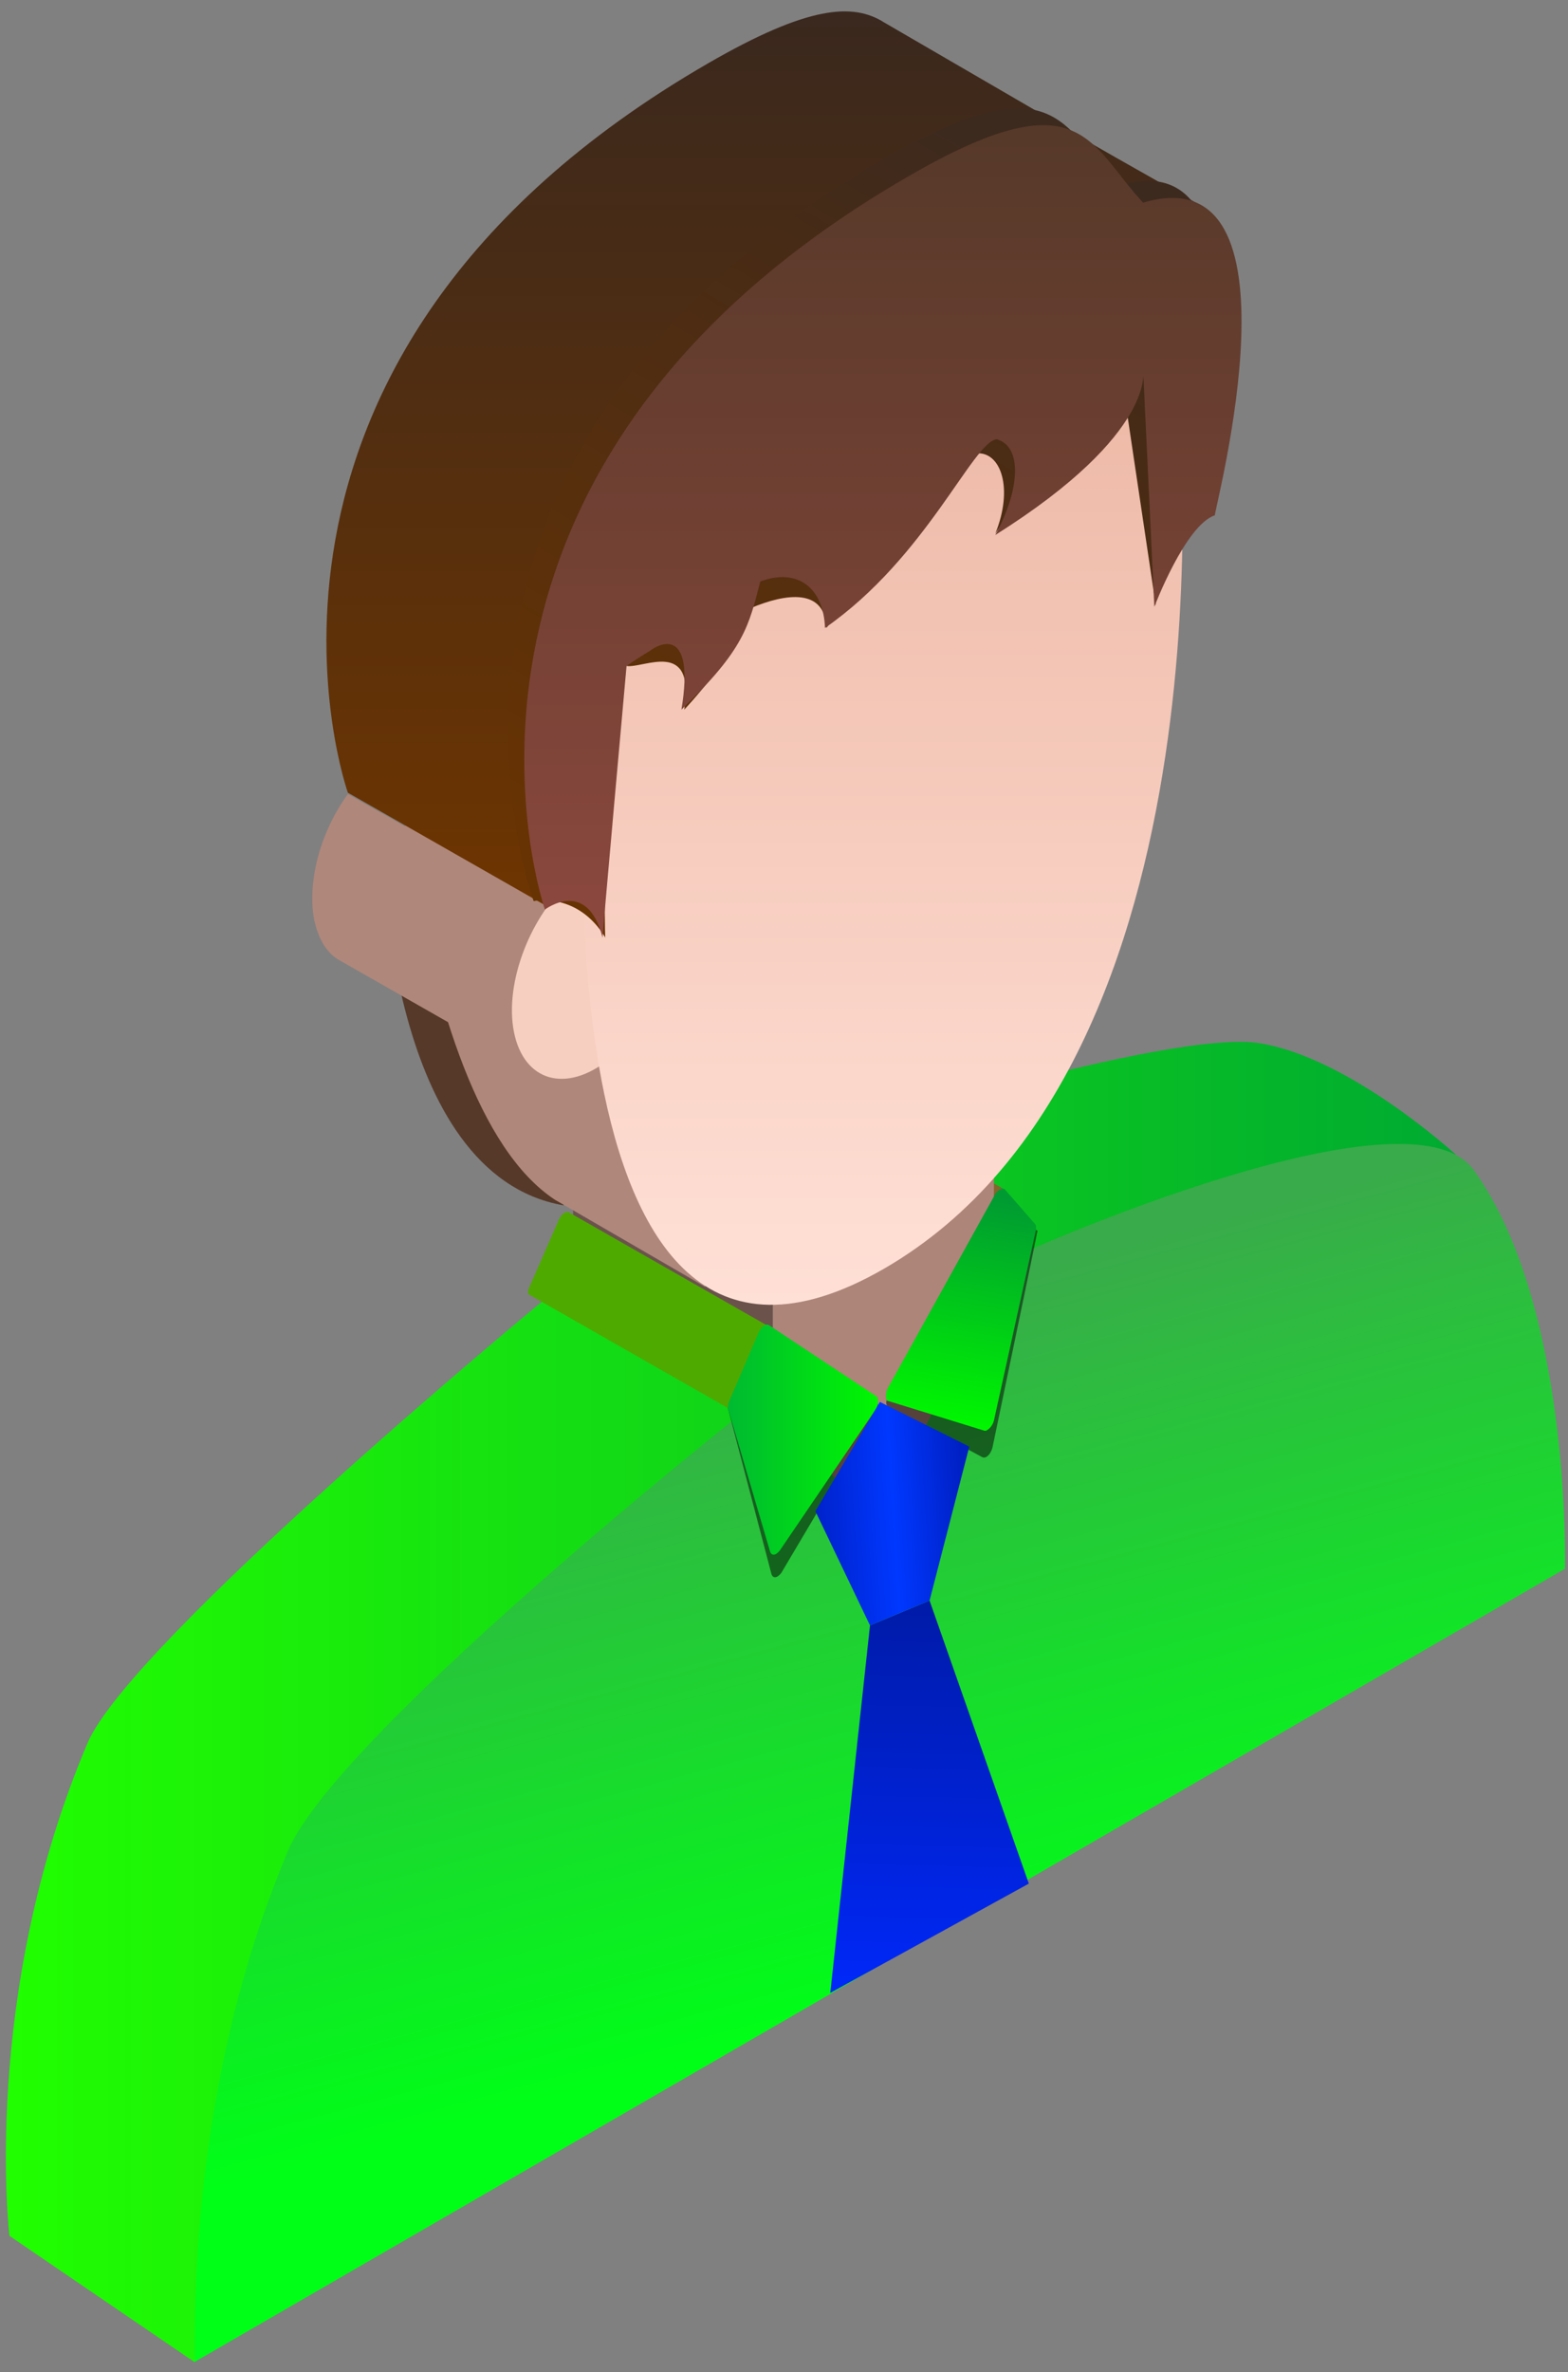<svg width="123" height="186" viewBox="0 0 123 186" fill="none" xmlns="http://www.w3.org/2000/svg">
<rect x="0" y="0" width="123" height="186" fill="#808080" stroke="none"/>
<path d="M44.953 115.477L60.631 124.42V95.604L44.953 86.661V115.477Z" fill="#6B534C"/>
<path d="M76.64 39.297C78.628 47.467 75.867 68.002 64.937 80.257C59.527 83.349 49.591 91.298 44.181 94.5C30.38 92.071 30.049 66.898 30.049 66.898L51.688 43.161C51.688 43.161 72.114 37.309 76.64 39.297Z" fill="#563929"/>
<path d="M76.64 22.515C76.64 22.515 72.003 6.616 53.013 17.547C31.374 30.022 30.27 48.791 30.27 48.791C30.27 48.791 31.484 86.109 43.518 94.058C43.518 94.058 43.187 93.837 43.518 94.058L55.332 100.903L52.572 91.188C52.903 90.967 53.344 90.856 53.676 90.635C81.829 74.295 76.64 22.515 76.64 22.515Z" fill="#AF877B"/>
<path d="M76.75 40.07C76.088 52.436 73.328 68.665 64.826 80.369C64.826 80.369 64.937 80.369 64.937 80.258C75.536 68.445 78.406 48.792 76.75 40.07Z" fill="#563929"/>
<path d="M114.186 90.518C114.186 90.518 105.945 82.957 98.84 81.796C91.734 80.634 64.826 89.201 64.826 89.201V91.851C64.606 91.74 64.275 91.63 63.943 91.74C63.391 91.961 62.839 91.851 62.508 92.513L53.565 96.598L66.483 100.462L62.287 105.651L48.597 98.917L43.629 101.235L42.304 102.229C42.304 102.229 10.243 128.715 6.863 136.676C-1.528 156.438 0.74 175.3 0.74 175.3L15.251 185.194L107.333 114.374C107.333 114.374 107.995 102.781 105.014 92.513L114.186 90.518Z" fill="url(#paint0_linear)"/>
<path d="M75.536 49.123C78.848 48.019 82.27 43.161 83.043 38.303C83.816 33.445 81.719 30.464 78.406 31.678C74.984 32.782 72.113 50.227 75.536 49.123Z" fill="#ECB5A2"/>
<path d="M57.099 110.398L41.421 101.455C41.421 101.345 41.421 101.124 41.531 100.903L43.85 95.604C44.071 95.162 44.402 94.941 44.623 95.052L60.3 103.994L57.099 110.398Z" fill="#4FAA00"/>
<path d="M42.966 71.094L27.288 62.262C25.19 65.132 24.086 68.996 24.638 72.088C24.97 73.634 25.632 74.738 26.626 75.29L42.524 84.343C43.959 83.129 41.089 75.29 42.966 71.094Z" fill="#AF877B"/>
<path d="M94.194 16.111C94.194 16.111 88.674 13.02 84.258 10.481H84.368L69.353 1.758C66.924 0.213 63.391 0.434 55.552 4.96C15.254 28.256 27.288 62.151 27.288 62.151L42.966 71.094C45.284 70.652 39.874 47.246 49.149 40.18C57.098 34.66 60.741 25.606 62.618 25.385C64.605 25.937 64.495 29.36 62.508 32.893C72.886 26.379 73.99 21.963 74.1 20.417L74.984 38.524C74.984 38.524 77.413 32.12 79.731 31.347C79.731 31.458 97.727 22.294 94.194 16.111Z" fill="url(#paint1_linear)"/>
<path d="M53.565 72.419C52.351 77.829 43.849 77.829 42.193 82.577C42.304 82.135 42.635 79.264 42.635 79.264C43.518 76.836 46.058 74.075 48.818 72.419L53.455 69.659V72.419H53.565Z" fill="#563929"/>
<path d="M53.565 72.419C54.78 76.504 63.281 66.678 64.937 69.438C64.827 68.997 64.496 66.678 64.496 66.678C63.612 65.243 61.073 65.353 58.313 67.01L53.676 69.77V72.419H53.565Z" fill="#563929"/>
<path d="M78.627 94.831H77.412L77.081 92.292L78.848 93.286L78.627 94.831Z" fill="#83662E"/>
<path d="M60.631 124.42L77.965 114.373V85.557L60.631 95.604V124.42Z" fill="#AD8579"/>
<path d="M22.43 145.508C25.63 136.605 57.871 111.061 57.871 111.061V113.379C57.981 113.269 58.092 113.159 58.202 113.048L58.975 112.496C59.527 112.055 60.079 111.282 60.52 111.613L67.807 117.796C68.47 118.237 69.574 117.575 70.236 116.36L77.854 101.676C78.186 101.014 78.738 101.014 79.29 100.904C79.621 100.793 79.952 100.793 80.173 101.014V98.254C80.173 98.254 110.513 84.641 115.613 91.74C123.3 102.438 122.756 123.001 122.756 123.001L15.251 185.194C15.472 185.083 14.15 165.381 22.43 145.508Z" fill="url(#paint2_linear)"/>
<path d="M47.824 83.018C44.402 85.778 41.089 84.784 40.317 80.92C39.544 77.056 41.642 71.646 44.954 68.886C48.376 66.126 51.247 80.258 47.824 83.018Z" fill="#F7CFC0"/>
<path opacity="0.5" d="M68.69 110.84L61.293 123.316C60.962 123.758 60.631 123.758 60.52 123.427L57.098 110.399L59.747 106.203C59.968 105.762 60.299 105.541 60.52 105.651L68.801 109.847C68.911 110.067 68.911 110.509 68.69 110.84Z" fill="black"/>
<path d="M68.69 110.508L61.183 121.549C60.852 121.99 60.52 121.99 60.41 121.659L57.098 110.398C57.098 110.287 57.098 110.066 57.208 109.846L59.527 104.436C59.747 103.994 60.079 103.773 60.299 103.884L68.801 109.514C68.911 109.735 68.911 110.177 68.69 110.508Z" fill="url(#paint3_linear)"/>
<path opacity="0.5" d="M69.684 110.288L77.081 114.262C77.413 114.373 77.744 113.931 77.854 113.489C77.854 113.489 81.387 96.597 81.387 96.487L78.737 95.383C78.517 95.162 78.185 95.383 77.965 95.714L69.684 109.515C69.463 109.846 69.463 110.177 69.684 110.288Z" fill="black"/>
<path d="M69.684 109.846L77.192 112.165C77.412 112.275 77.854 111.833 77.964 111.392L81.277 96.376C81.277 96.156 81.277 96.045 81.166 95.935L78.848 93.285C78.627 93.064 78.296 93.285 78.075 93.616L69.573 108.963C69.463 109.404 69.463 109.846 69.684 109.846Z" fill="url(#paint4_linear)"/>
<path d="M67.808 119.341C67.808 119.783 67.918 120.004 68.139 120.225C68.36 120.445 69.243 120.777 69.243 120.777C70.016 120.335 71.009 118.237 71.009 117.354C71.009 117.354 70.457 117.023 70.237 116.912C70.016 116.802 69.684 116.802 69.243 117.023C68.47 117.464 67.808 118.458 67.808 119.341Z" fill="#52663D"/>
<path d="M68.58 119.783C68.58 120.666 69.243 120.997 70.015 120.556C70.788 120.114 71.451 119.01 71.451 118.127C71.451 117.244 70.788 116.912 70.015 117.354C69.243 117.906 68.58 118.9 68.58 119.783Z" fill="#EFFFD9"/>
<path d="M67.808 131.927C67.808 132.369 67.918 132.59 68.139 132.81C68.36 133.031 69.243 133.363 69.243 133.363C70.016 132.921 71.009 130.823 71.009 129.94C71.009 129.94 70.457 129.609 70.237 129.498C70.016 129.388 69.684 129.388 69.243 129.609C68.47 130.05 67.808 131.044 67.808 131.927Z" fill="#52663D"/>
<path d="M68.58 132.369C68.58 133.252 69.243 133.583 70.015 133.142C70.788 132.7 71.451 131.596 71.451 130.713C71.451 129.829 70.788 129.498 70.015 129.94C69.243 130.492 68.58 131.486 68.58 132.369Z" fill="#EFFFD9"/>
<path d="M69.353 99.468C41.42 115.587 45.947 57.734 45.947 57.734C45.947 57.734 47.051 38.965 68.801 26.378C87.681 15.448 92.428 31.347 92.428 31.347C92.428 31.347 97.396 83.238 69.353 99.468Z" fill="url(#paint5_linear)"/>
<path d="M93.312 38.966C90.993 39.738 90.662 47.467 90.662 47.467L87.681 27.483L78.076 41.836C79.511 38.303 78.517 35.433 76.64 35.543C74.874 35.874 64.827 49.233 64.827 49.233C64.716 46.142 61.736 46.473 58.865 47.688C58.092 51 53.676 55.637 53.676 55.637C54.559 50.006 50.474 52.435 49.149 52.214C48.045 52.877 47.383 50.889 47.383 50.889C47.383 50.889 47.383 74.406 47.493 73.523C45.285 69.879 41.862 70.652 41.862 70.652C41.862 70.652 28.834 35.764 69.133 12.579C82.823 4.629 83.375 9.929 87.681 14.566C100.709 10.591 93.312 38.303 93.312 38.966Z" fill="url(#paint6_linear)"/>
<path d="M95.299 40.401C92.98 41.174 90.551 47.578 90.551 47.578L89.668 28.919C89.668 28.919 90.882 33.887 78.075 41.947C80.063 38.303 80.173 34.991 78.186 34.439C76.309 34.66 72.665 43.713 64.716 49.234C64.606 46.142 62.618 44.486 59.638 45.59C58.754 49.013 58.423 50.89 53.455 55.637C54.559 48.903 51.578 50.559 51.026 51C49.922 51.663 49.149 52.215 49.149 52.215C49.149 52.215 47.162 74.296 47.272 73.523C46.057 68.776 42.745 71.315 42.745 71.315C42.745 71.315 30.932 37.199 71.12 13.904C84.81 5.954 85.362 11.254 89.668 15.891C102.696 12.027 95.299 39.739 95.299 40.401Z" fill="url(#paint7_linear)"/>
<path d="M72.918 125.492L68.246 127.439L65.131 156.251L80.705 147.685L72.918 125.492Z" fill="url(#paint8_linear)"/>
<path d="M68.246 127.439L63.963 118.484L69.025 109.919L76.033 113.423L72.918 125.493L68.246 127.439Z" fill="url(#paint9_linear)"/>
<defs>
<linearGradient id="paint0_linear" x1="-0.313" y1="132.926" x2="114.676" y2="132.926" gradientUnits="userSpaceOnUse">
<stop stop-color="#21FF00"/>
<stop offset="1" stop-color="#00AA31"/>
</linearGradient>
<linearGradient id="paint1_linear" x1="60.13" y1="0.894" x2="60.13" y2="71.094" gradientUnits="userSpaceOnUse">
<stop stop-color="#3A281E"/>
<stop offset="1" stop-color="#6E3500"/>
</linearGradient>
<linearGradient id="paint2_linear" x1="86.974" y1="152.803" x2="73.146" y2="101.558" gradientUnits="userSpaceOnUse">
<stop stop-color="#00FF17"/>
<stop offset="1" stop-color="#39AB4A"/>
</linearGradient>
<linearGradient id="paint3_linear" x1="57.033" y1="112.93" x2="68.873" y2="112.93" gradientUnits="userSpaceOnUse">
<stop stop-color="#00B932"/>
<stop offset="1" stop-color="#00F700"/>
</linearGradient>
<linearGradient id="paint4_linear" x1="77.004" y1="93.566" x2="73.951" y2="111.522" gradientUnits="userSpaceOnUse">
<stop stop-color="#009A32"/>
<stop offset="1" stop-color="#00F700"/>
</linearGradient>
<linearGradient id="paint5_linear" x1="69.222" y1="22.542" x2="69.222" y2="102.304" gradientUnits="userSpaceOnUse">
<stop stop-color="#ECB5A2"/>
<stop offset="1" stop-color="#FFE0D6"/>
</linearGradient>
<linearGradient id="paint6_linear" x1="84.182" y1="15.799" x2="51.612" y2="72.106" gradientUnits="userSpaceOnUse">
<stop stop-color="#3D2A1E"/>
<stop offset="0.238" stop-color="#482B15"/>
<stop offset="0.503" stop-color="#532E10"/>
<stop offset="0.768" stop-color="#5E3108"/>
<stop offset="1" stop-color="#683303"/>
</linearGradient>
<linearGradient id="paint7_linear" x1="69.258" y1="9.816" x2="69.258" y2="73.543" gradientUnits="userSpaceOnUse">
<stop stop-color="#563929"/>
<stop offset="1" stop-color="#8C483E"/>
</linearGradient>
<linearGradient id="paint8_linear" x1="71.75" y1="125.492" x2="70.971" y2="158.587" gradientUnits="userSpaceOnUse">
<stop stop-color="#001BA8"/>
<stop offset="1" stop-color="#0029FF"/>
</linearGradient>
<linearGradient id="paint9_linear" x1="63.574" y1="119.263" x2="75.644" y2="118.484" gradientUnits="userSpaceOnUse">
<stop stop-color="#0020C7"/>
<stop offset="0.541" stop-color="#0038FF"/>
<stop offset="1" stop-color="#0020C4"/>
</linearGradient>
</defs>
</svg>
